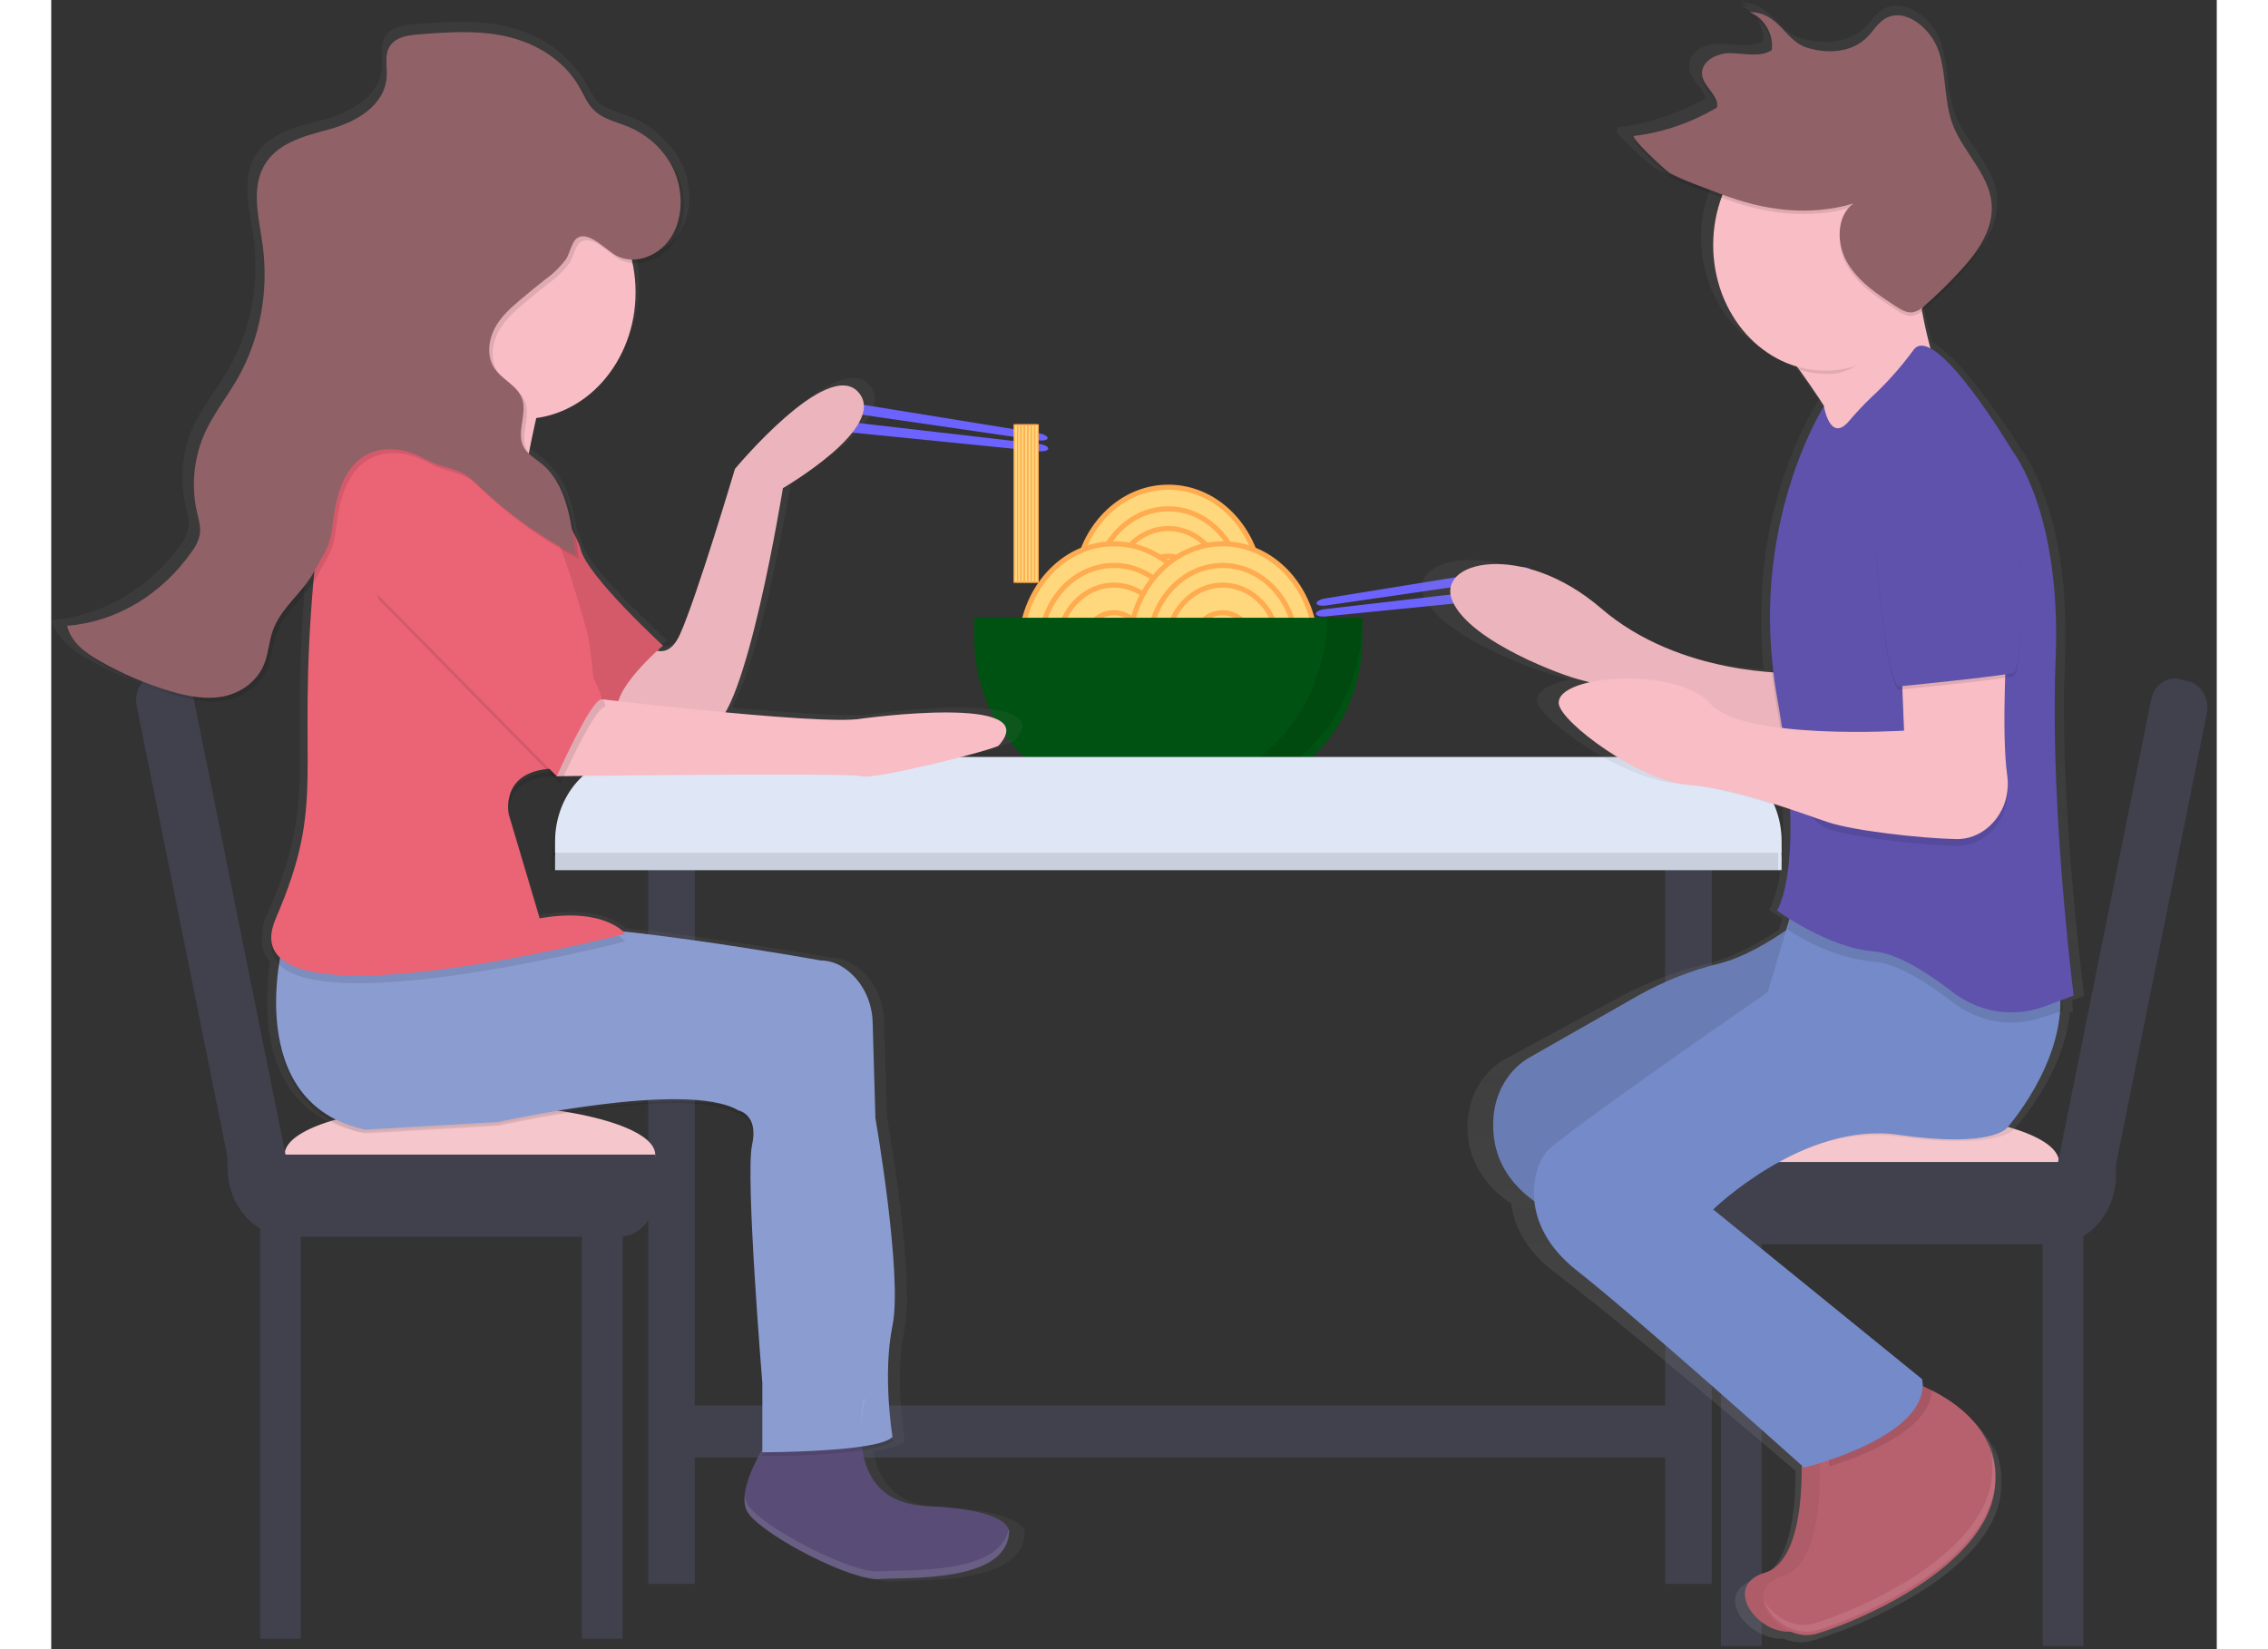 <svg width="550" height="400" viewBox="0 0 428 326" fill="none" xmlns="http://www.w3.org/2000/svg">
<rect x="0" y="0" width="428" height="326" fill="#333333" stroke="none"/>
<path d="M194.989 87.032L157.251 81.55C155.721 81.329 154.542 80.676 154.583 80.107C154.651 79.537 155.937 79.272 157.501 79.522L195.158 85.635C196.195 85.802 196.98 86.242 196.933 86.629C196.885 86.994 196.018 87.184 194.989 87.032Z" fill="#6C63FF"/>
<path d="M195.226 87.753L157.373 83.365C155.836 83.19 154.529 83.509 154.481 84.078C154.434 84.648 155.66 85.248 157.19 85.4L195.111 89.196C196.154 89.302 197.007 89.075 197.041 88.687C197.068 88.277 196.262 87.875 195.226 87.753Z" fill="#6C63FF"/>
<path d="M252.013 119.682L289.745 114.2C291.275 113.98 292.453 113.327 292.413 112.757C292.345 112.188 291.058 111.922 289.494 112.173L251.837 118.285C250.801 118.452 250.016 118.893 250.063 119.28C250.11 119.644 250.977 119.834 252.013 119.682Z" fill="#6C63FF"/>
<path d="M251.769 120.404L289.623 116.015C291.16 115.84 292.467 116.159 292.514 116.729C292.562 117.298 291.336 117.898 289.806 118.05L251.884 121.847C250.842 121.953 249.988 121.725 249.955 121.338C249.927 120.928 250.733 120.525 251.769 120.404Z" fill="#6C63FF"/>
<path d="M220.789 137.595C230.958 137.595 239.201 128.352 239.201 116.949C239.201 105.547 230.958 96.304 220.789 96.304C210.62 96.304 202.377 105.547 202.377 116.949C202.377 128.352 210.62 137.595 220.789 137.595Z" fill="#FFD77C" stroke="#FFAB50" stroke-miterlimit="10"/>
<path d="M220.789 133.312C228.849 133.312 235.382 125.986 235.382 116.949C235.382 107.912 228.849 100.586 220.789 100.586C212.73 100.586 206.196 107.912 206.196 116.949C206.196 125.986 212.73 133.312 220.789 133.312Z" fill="#FFD77C" stroke="#FFAB50" stroke-miterlimit="10"/>
<path d="M220.789 129.417C226.93 129.417 231.908 123.835 231.908 116.949C231.908 110.064 226.93 104.481 220.789 104.481C214.648 104.481 209.67 110.064 209.67 116.949C209.67 123.835 214.648 129.417 220.789 129.417Z" fill="#FFD77C" stroke="#FFAB50" stroke-miterlimit="10"/>
<path d="M220.789 123.957C224.241 123.957 227.039 120.82 227.039 116.949C227.039 113.078 224.241 109.94 220.789 109.94C217.337 109.94 214.539 113.078 214.539 116.949C214.539 120.82 217.337 123.957 220.789 123.957Z" fill="#FFD77C" stroke="#FFAB50" stroke-miterlimit="10"/>
<path d="M210.049 148.78C220.218 148.78 228.461 139.536 228.461 128.134C228.461 116.732 220.218 107.488 210.049 107.488C199.881 107.488 191.637 116.732 191.637 128.134C191.637 139.536 199.881 148.78 210.049 148.78Z" fill="#FFD77C" stroke="#FFAB50" stroke-miterlimit="10"/>
<path d="M210.049 144.497C218.109 144.497 224.642 137.171 224.642 128.134C224.642 119.097 218.109 111.771 210.049 111.771C201.99 111.771 195.456 119.097 195.456 128.134C195.456 137.171 201.99 144.497 210.049 144.497Z" fill="#FFD77C" stroke="#FFAB50" stroke-miterlimit="10"/>
<path d="M210.049 140.602C216.19 140.602 221.168 135.02 221.168 128.134C221.168 121.248 216.19 115.666 210.049 115.666C203.908 115.666 198.93 121.248 198.93 128.134C198.93 135.02 203.908 140.602 210.049 140.602Z" fill="#FFD77C" stroke="#FFAB50" stroke-miterlimit="10"/>
<path d="M210.049 135.142C213.501 135.142 216.3 132.005 216.3 128.134C216.3 124.263 213.501 121.125 210.049 121.125C206.597 121.125 203.799 124.263 203.799 128.134C203.799 132.005 206.597 135.142 210.049 135.142Z" fill="#FFD77C" stroke="#FFAB50" stroke-miterlimit="10"/>
<path d="M231.529 148.78C241.698 148.78 249.941 139.536 249.941 128.134C249.941 116.732 241.698 107.488 231.529 107.488C221.36 107.488 213.117 116.732 213.117 128.134C213.117 139.536 221.36 148.78 231.529 148.78Z" fill="#FFD77C" stroke="#FFAB50" stroke-miterlimit="10"/>
<path d="M231.529 144.497C239.588 144.497 246.122 137.171 246.122 128.134C246.122 119.097 239.588 111.771 231.529 111.771C223.469 111.771 216.936 119.097 216.936 128.134C216.936 137.171 223.469 144.497 231.529 144.497Z" fill="#FFD77C" stroke="#FFAB50" stroke-miterlimit="10"/>
<path d="M231.529 140.602C237.67 140.602 242.648 135.02 242.648 128.134C242.648 121.248 237.67 115.666 231.529 115.666C225.388 115.666 220.41 121.248 220.41 128.134C220.41 135.02 225.388 140.602 231.529 140.602Z" fill="#FFD77C" stroke="#FFAB50" stroke-miterlimit="10"/>
<path d="M231.529 135.142C234.981 135.142 237.779 132.005 237.779 128.134C237.779 124.263 234.981 121.125 231.529 121.125C228.077 121.125 225.279 124.263 225.279 128.134C225.279 132.005 228.077 135.142 231.529 135.142Z" fill="#FFD77C" stroke="#FFAB50" stroke-miterlimit="10"/>
<path d="M182.428 122.12H259.144V126.16C259.144 130.148 258.443 134.098 257.082 137.783C255.721 141.468 253.725 144.816 251.21 147.636C248.695 150.457 245.709 152.694 242.423 154.22C239.136 155.747 235.614 156.532 232.057 156.532H209.514C205.957 156.532 202.435 155.747 199.149 154.22C195.863 152.694 192.877 150.457 190.361 147.636C187.846 144.816 185.851 141.468 184.49 137.783C183.128 134.098 182.428 130.148 182.428 126.16V122.12Z" fill="#005212"/>
<path opacity="0.1" d="M252.223 122.113C252.023 131.085 248.705 139.615 242.975 145.882C237.246 152.15 229.559 155.658 221.554 155.659H206.325C208.547 156.228 210.818 156.518 213.097 156.525H228.441C232.472 156.527 236.465 155.638 240.189 153.91C243.914 152.181 247.299 149.647 250.15 146.451C253.001 143.255 255.263 139.461 256.806 135.285C258.349 131.109 259.144 126.633 259.144 122.113H252.223Z" fill="black"/>
<path d="M190.994 83.965H190.317V115.097H190.994V83.965Z" fill="#FFD77C" stroke="#FFAB50" stroke-width="0.25" stroke-miterlimit="10"/>
<path d="M191.671 83.965H190.994V115.097H191.671V83.965Z" fill="#FFD77C" stroke="#FFAB50" stroke-width="0.25" stroke-miterlimit="10"/>
<path d="M192.348 83.965H191.671V115.097H192.348V83.965Z" fill="#FFD77C" stroke="#FFAB50" stroke-width="0.25" stroke-miterlimit="10"/>
<path d="M193.025 83.965H192.348V115.097H193.025V83.965Z" fill="#FFD77C" stroke="#FFAB50" stroke-width="0.25" stroke-miterlimit="10"/>
<path d="M193.703 83.965H193.025V115.097H193.703V83.965Z" fill="#FFD77C" stroke="#FFAB50" stroke-width="0.25" stroke-miterlimit="10"/>
<path d="M194.38 83.965H193.703V115.097H194.38V83.965Z" fill="#FFD77C" stroke="#FFAB50" stroke-width="0.25" stroke-miterlimit="10"/>
<path d="M195.057 83.965H194.38V115.097H195.057V83.965Z" fill="#FFD77C" stroke="#FFAB50" stroke-width="0.25" stroke-miterlimit="10"/>
<path d="M127.192 165.128H117.989V313.087H127.192V165.128Z" fill="#40414D"/>
<path d="M328.187 165.128H318.985V313.087H328.187V165.128Z" fill="#40414D"/>
<path d="M114.474 153.084H327.104C331.055 153.084 334.844 154.844 337.638 157.977C340.432 161.11 342.001 165.359 342.001 169.789V172.007H99.577V169.789C99.577 165.359 101.146 161.11 103.94 157.977C106.734 154.844 110.523 153.084 114.474 153.084Z" fill="#DFE6F5"/>
<path opacity="0.1" d="M113.797 153.084H326.427C330.378 153.084 334.167 154.844 336.961 157.977C339.755 161.11 341.324 165.359 341.324 169.789V172.007H98.9V169.789C98.9 165.359 100.469 161.11 103.263 157.977C106.057 154.844 109.846 153.084 113.797 153.084Z" fill="black"/>
<path d="M114.474 149.638H327.104C331.055 149.638 334.844 151.398 337.638 154.53C340.432 157.663 342.001 161.912 342.001 166.343V168.56H99.577V166.343C99.577 161.912 101.146 157.663 103.94 154.53C106.734 151.398 110.523 149.638 114.474 149.638Z" fill="#DFE6F5"/>
<path d="M323.589 288.136V277.817H124.124V288.136H323.589Z" fill="#40414D"/>
<path d="M49.338 241.78H41.287V323.922H49.338V241.78Z" fill="#40414D"/>
<path d="M112.931 241.78H104.879V323.922H112.931V241.78Z" fill="#40414D"/>
<path d="M119.377 228.241C119.377 233.723 102.8 238.173 82.35 238.173C61.9 238.173 46.128 233.731 46.128 228.241C46.128 222.751 61.9 218.309 82.35 218.309C102.8 218.309 119.377 222.781 119.377 228.241Z" fill="#F6C6CD"/>
<path d="M34.847 228.234H119.37V236.51C119.37 238.625 118.621 240.653 117.288 242.148C115.954 243.643 114.146 244.483 112.26 244.483H47.036C43.803 244.483 40.703 243.043 38.417 240.48C36.131 237.917 34.847 234.44 34.847 230.816V228.234Z" fill="#40414D"/>
<path d="M20.493 133.259L22.237 132.818C23.463 132.507 24.749 132.756 25.812 133.509C26.875 134.261 27.628 135.457 27.904 136.832L49.014 241.697L46.372 242.366C44.154 242.927 41.828 242.478 39.906 241.116C37.984 239.754 36.623 237.592 36.122 235.105L16.9 139.617C16.762 138.935 16.747 138.229 16.853 137.54C16.959 136.851 17.186 136.193 17.52 135.602C17.854 135.011 18.288 134.5 18.798 134.098C19.308 133.696 19.884 133.411 20.493 133.259Z" fill="#40414D"/>
<path d="M393.588 325.38H401.639V243.238H393.588V325.38Z" fill="#40414D"/>
<path d="M329.995 325.38H338.047V243.238H329.995V325.38Z" fill="#40414D"/>
<path d="M323.562 229.699C323.562 235.181 340.139 239.631 360.589 239.631C381.04 239.631 396.811 235.189 396.811 229.699C396.811 224.209 381.033 219.744 360.589 219.744C340.146 219.744 323.562 224.216 323.562 229.699Z" fill="#F6C6CD"/>
<path d="M395.89 245.949H330.666C328.78 245.949 326.971 245.109 325.638 243.614C324.305 242.118 323.555 240.09 323.555 237.976V229.699H408.079V232.281C408.079 235.906 406.795 239.382 404.509 241.946C402.223 244.509 399.123 245.949 395.89 245.949Z" fill="#40414D"/>
<path d="M396.565 243.823L393.923 243.154L415.036 138.275C415.313 136.9 416.066 135.704 417.129 134.951C418.191 134.198 419.477 133.95 420.704 134.26L422.448 134.702C423.674 135.012 424.74 135.856 425.411 137.048C426.083 138.239 426.304 139.682 426.028 141.057L406.802 236.56C406.302 239.044 404.943 241.204 403.024 242.566C401.105 243.928 398.782 244.38 396.565 243.823Z" fill="#40414D"/>
<path d="M399.432 197.724L401.808 196.882C401.808 196.882 397.745 166.448 397.786 139.174C397.786 138.415 397.786 137.602 397.786 136.82C397.834 135.119 397.888 133.433 397.962 131.786C398.057 129.675 398.077 127.663 398.064 125.711C398.287 99.447 389.057 88.353 389.057 88.353C389.057 88.353 378.223 71.026 371.729 67.654C371.167 65.68 370.524 63.144 369.955 60.198C370.165 60.038 370.368 59.879 370.564 59.712C373.246 57.481 375.812 55.08 378.25 52.521C381.582 49.021 384.778 44.753 384.602 39.939C384.62 39.471 384.606 39.001 384.561 38.535C383.945 32.726 378.561 28.352 376.388 22.847C374.559 18.223 375.108 13.075 373.51 8.382C371.912 3.69 366.332 -0.676 362.12 1.792C360.569 2.703 359.635 4.312 358.341 5.535C355.132 8.572 349.958 8.853 345.57 7.471C341.182 6.089 339.882 0.455 333.747 0.44C334.292 0.645 334.812 0.923 335.297 1.268C334.785 1.171 334.266 1.12 333.747 1.116C334.995 1.558 336.101 2.397 336.933 3.531C337.765 4.664 338.286 6.043 338.433 7.502C338.423 7.685 338.405 7.867 338.379 8.048C335.927 9.529 332.704 8.686 329.765 8.633C326.826 8.58 323.481 10.243 323.772 12.938C323.723 13.245 323.723 13.558 323.772 13.865C324.158 15.907 326.596 17.448 326.894 19.339C326.894 19.392 326.894 19.438 326.894 19.491C321.455 22.538 315.572 24.462 309.525 25.171C309.328 25.171 309.416 25.436 309.701 25.824H309.525C308.421 25.953 316.14 32.794 317.021 33.242C320.244 34.882 324.097 36.09 327.51 37.35L327.808 37.456C326.658 40.452 326.066 43.679 326.068 46.94C326.068 58.634 333.564 68.459 343.715 71.238C345.611 73.721 347.602 76.447 349.416 79.158H349.288C349.288 79.158 337.62 96.561 337.993 122.553C337.959 125.81 338.113 129.067 338.453 132.302C330.95 131.824 314.827 129.607 302.563 119.538C286.02 105.969 267.568 110.039 271.414 118.179C275.26 126.319 294.959 133.099 298.135 133.783C298.433 133.844 299.123 134.026 300.112 134.299C296.198 135.127 293.516 136.577 293.679 138.528C293.997 142.257 310.859 154.132 321.036 154.808C327.761 155.256 335.853 157.58 342.238 159.622C342.855 175.226 339.489 179.903 339.489 179.903C339.489 179.903 340.491 180.594 342.15 181.574L341.439 183.852C337.309 186.525 332.216 189.311 327.585 190.435C321.682 191.795 315.945 193.936 310.493 196.813L287.585 209.228C285.539 210.292 283.769 211.924 282.442 213.969C281.115 216.013 280.274 218.404 280 220.914C279.499 226.176 280.914 232.752 288.58 237.968C289.054 242.243 291.383 247.232 297.498 251.803C309.349 260.641 340.491 287.118 344.73 290.733C344.812 297.194 344.053 310.156 336.943 312.176C328.032 314.712 335.203 324.325 342.408 323.945C344.117 324.67 345.978 324.823 347.764 324.385C355.402 322.35 383.396 311.477 385.306 295.213C385.385 294.507 385.421 293.797 385.414 293.087C385.525 290.314 384.909 287.565 383.64 285.182C383.939 285.917 384.181 286.679 384.365 287.46C382.049 281.537 376.408 277.817 372.02 275.721C372.02 275.668 372.02 275.607 372.02 275.554C371.343 275.258 370.666 275.015 370.11 274.795C370.122 274.355 370.092 273.914 370.022 273.481L326.122 239.563C326.122 239.563 345.211 221.924 364.937 224.642C384.663 227.36 387.805 223.344 387.805 223.344C387.805 223.344 397.922 212.554 398.937 200.131L399.574 199.942C399.574 199.942 399.526 199.16 399.432 197.724Z" fill="url(#paint0_linear)"/>
<path d="M345.821 286.071C345.821 286.071 347.615 308.22 338.636 310.908C329.657 313.596 338.04 324.333 345.218 322.298C352.396 320.263 378.744 309.541 380.539 293.444C382.333 277.346 362.58 271.963 362.58 271.963L345.821 286.071Z" fill="#B8616E"/>
<path opacity="0.05" d="M345.821 286.071C345.821 286.071 347.615 308.22 338.636 310.908C329.657 313.596 338.04 324.333 345.218 322.298C352.396 320.263 378.744 309.541 380.539 293.444C382.333 277.346 362.58 271.963 362.58 271.963L345.821 286.071Z" fill="black"/>
<path d="M349.43 286.739C349.43 286.739 351.224 308.888 342.245 311.576C333.266 314.264 341.649 325.001 348.827 322.966C356.005 320.931 382.354 310.209 384.148 294.112C385.943 278.014 366.19 272.631 366.19 272.631L349.43 286.739Z" fill="#B8616E"/>
<path opacity="0.1" d="M367.984 273.314L351.238 287.415C351.238 287.415 351.312 288.372 351.36 289.898C357.684 287.954 371.465 282.791 371.675 274.712C370.471 274.163 369.238 273.697 367.984 273.314Z" fill="black"/>
<path d="M357.508 80.32H350.324V86.364H357.508V80.32Z" fill="#F8BDC5"/>
<path d="M350.628 177.982C350.628 177.982 339.218 188.036 329.846 190.42C324.274 191.772 318.872 193.891 313.764 196.73L292.21 209.016C290.252 210.12 288.573 211.757 287.326 213.777C286.079 215.798 285.304 218.137 285.072 220.58C284.456 227.414 286.907 236.404 301.534 241.749L347.629 284.711L361.998 271.287L312.91 229.008L350.628 202.827V177.982Z" fill="#758AC8"/>
<path opacity="0.1" d="M350.628 177.982C350.628 177.982 339.218 188.036 329.846 190.42C324.274 191.772 318.872 193.891 313.764 196.73L292.21 209.016C290.252 210.12 288.573 211.757 287.326 213.777C286.079 215.798 285.304 218.137 285.072 220.58C284.456 227.414 286.907 236.404 301.534 241.749L347.629 284.711L361.998 271.287L312.91 229.008L350.628 202.827V177.982Z" fill="black"/>
<path d="M344.04 133.016C344.04 133.016 321.89 133.684 306.322 120.26C290.754 106.835 273.398 110.859 276.987 118.916C280.576 126.972 299.137 133.684 302.13 134.353C305.123 135.021 348.225 148.453 348.225 148.453L344.04 133.016Z" fill="#F8BDC5"/>
<path opacity="0.05" d="M344.04 133.016C344.04 133.016 321.89 133.684 306.322 120.26C290.754 106.835 273.398 110.859 276.987 118.916C280.576 126.972 299.137 133.684 302.13 134.353C305.123 135.021 348.225 148.453 348.225 148.453L344.04 133.016Z" fill="black"/>
<path d="M346.437 171.954L339.252 196.123C339.252 196.123 298.846 223.982 295.548 227.672C292.988 230.542 289.562 241.772 301.534 251.165C313.506 260.558 346.43 290.103 346.43 290.103C346.43 290.103 371.573 284.028 369.779 272.638L328.472 239.077C328.472 239.077 346.43 221.613 364.991 224.308C383.552 227.004 386.545 222.964 386.545 222.964C386.545 222.964 400.915 206.836 396.12 191.422C391.326 176.008 346.437 171.954 346.437 171.954Z" fill="#758AC8"/>
<path d="M337.458 62.567C337.458 62.567 357.813 87.404 356.615 94.785C355.416 102.165 372.778 73.304 372.778 73.304C372.778 73.304 367.361 58.535 368.587 42.423L337.458 62.567Z" fill="#F8BDC5"/>
<path opacity="0.1" d="M355.22 85.347C356.608 83.703 358.07 82.139 359.601 80.662C362.664 77.845 365.474 74.699 367.991 71.269C372.182 65.194 387.744 91.406 387.744 91.406C387.744 91.406 397.319 103.487 396.127 132.356C394.935 161.225 397.624 199.821 397.624 199.821L394.001 200.952C390.949 202.094 387.703 202.424 384.518 201.917C381.333 201.409 378.297 200.078 375.65 198.029C370.869 194.323 364.815 190.435 360.21 190.086C351.231 189.418 343.146 183.708 343.146 183.708C343.146 183.708 347.039 173.305 341.053 139.736C335.067 106.167 350.324 82.309 350.324 82.309C350.324 82.309 351.529 89.614 355.22 85.347Z" fill="black"/>
<path d="M399.716 196.79L396.127 198.134L393.994 198.932C390.943 200.074 387.696 200.405 384.511 199.897C381.326 199.39 378.29 198.058 375.643 196.008C370.869 192.31 364.808 188.415 360.204 188.066C351.238 187.39 341.08 180.009 341.08 180.009C341.08 180.009 347.067 171.285 341.08 137.716C335.094 104.147 350.358 80.319 350.358 80.319C350.358 80.319 351.563 87.586 355.253 83.311C356.639 81.669 358.099 80.108 359.628 78.634C362.691 75.817 365.501 72.671 368.018 69.241C372.21 63.167 387.771 89.378 387.771 89.378C387.771 89.378 397.346 101.459 396.154 130.328C396.025 133.365 395.971 136.493 395.964 139.66C395.876 166.676 399.716 196.79 399.716 196.79Z" fill="#5E52AD"/>
<path opacity="0.1" d="M365.594 131.004L366.19 145.773C366.19 145.773 334.458 147.785 327.876 140.404C321.294 133.024 345.821 162.113 351.238 163.898C356.323 165.576 369.454 167.056 376.34 167.208C378.308 167.279 380.251 166.708 381.934 165.563C383.617 164.419 384.967 162.751 385.821 160.762C386.623 158.804 386.883 156.622 386.565 154.497C385.367 145.773 386.565 126.972 386.565 126.972L365.594 131.004Z" fill="black"/>
<path d="M365.594 129.66L366.19 144.429C366.19 144.429 334.458 146.441 327.876 139.06C321.294 131.68 297.478 133.312 297.945 139.06C298.243 142.75 314.109 154.497 323.677 155.173C333.246 155.849 345.821 160.769 351.238 162.553C356.323 164.231 369.454 165.712 376.34 165.864C378.308 165.935 380.251 165.364 381.934 164.219C383.617 163.075 384.967 161.406 385.821 159.417C386.623 157.46 386.883 155.278 386.565 153.153C385.367 144.429 386.565 125.628 386.565 125.628L365.594 129.66Z" fill="#F8BDC5"/>
<path opacity="0.1" d="M372.778 86.698C372.778 86.698 359.012 88.711 360.806 111.536C362.601 134.36 364.998 136.373 364.998 136.373C364.998 136.373 385.353 134.36 387.744 133.685C390.134 133.009 388.942 108.179 388.942 108.179C388.942 108.179 388.34 86.03 372.778 86.698Z" fill="black"/>
<path d="M372.778 86.03C372.778 86.03 359.012 88.042 360.806 110.867C362.601 133.692 364.998 135.704 364.998 135.704C364.998 135.704 385.353 133.692 387.744 133.016C390.134 132.34 388.942 107.511 388.942 107.511C388.942 107.511 388.34 85.346 372.778 86.03Z" fill="#5E52AD"/>
<path opacity="0.1" d="M367.686 56.827C366.745 51.511 368.675 49.871 369.183 43.068L338.033 63.205C338.033 63.205 341.602 67.563 345.658 73.159C347.471 73.674 349.334 73.929 351.204 73.919C359.364 73.957 363.826 64.131 367.686 56.827Z" fill="black"/>
<path d="M350.622 73.273C362.855 73.273 372.772 62.153 372.772 48.436C372.772 34.719 362.855 23.599 350.622 23.599C338.389 23.599 328.472 34.719 328.472 48.436C328.472 62.153 338.389 73.273 350.622 73.273Z" fill="#F8BDC5"/>
<path opacity="0.1" d="M356.208 40.896C352.822 43.311 352.775 48.77 354.956 52.552C357.136 56.333 360.894 58.831 364.51 61.185C365.56 61.868 366.718 62.575 367.896 62.423C368.802 62.225 369.641 61.749 370.32 61.048C372.851 58.834 375.266 56.459 377.552 53.934C380.843 50.304 384.006 45.832 383.491 40.767C382.909 35.019 377.844 30.691 375.799 25.247C374.079 20.691 374.593 15.581 373.09 10.926C371.587 6.272 366.318 1.966 362.377 4.404C360.921 5.3 360.041 6.902 358.822 8.109C355.802 11.101 350.933 11.397 346.803 10.03C342.672 8.664 341.446 3.083 335.683 3.067C338.548 4.199 340.485 7.547 340.044 10.6C337.735 12.065 334.702 11.23 331.918 11.177C329.135 11.124 325.824 12.87 326.305 15.68C326.725 17.957 329.657 19.651 329.223 21.929C324.137 24.933 318.591 26.84 312.877 27.548C311.841 27.677 319.1 34.442 319.926 34.89C322.953 36.515 326.589 37.707 329.792 38.953C338.494 42.316 347.405 43.516 356.208 40.896Z" fill="black"/>
<path d="M356.208 40.221C352.822 42.635 352.775 48.095 354.956 51.876C357.136 55.657 360.894 58.156 364.51 60.509C365.56 61.193 366.718 61.899 367.896 61.747C368.802 61.549 369.641 61.073 370.32 60.373C372.851 58.159 375.266 55.783 377.552 53.258C380.843 49.629 384.006 45.156 383.491 40.092C382.909 34.343 377.844 30.015 375.799 24.571C374.079 20.015 374.593 14.905 373.09 10.251C371.587 5.596 366.318 1.291 362.377 3.728C360.921 4.624 360.041 6.226 358.822 7.433C355.802 10.425 350.933 10.721 346.803 9.355C342.672 7.988 341.446 2.407 335.683 2.392C338.548 3.523 340.485 6.872 340.044 9.924C337.735 11.389 334.702 10.554 331.918 10.501C329.135 10.448 325.824 12.194 326.305 15.004C326.725 17.282 329.657 18.975 329.223 21.253C324.137 24.258 318.591 26.164 312.877 26.872C311.841 27.001 319.1 33.766 319.926 34.214C322.953 35.839 326.589 37.032 329.792 38.277C338.494 41.648 347.405 42.825 356.208 40.221Z" fill="#916168"/>
<path opacity="0.1" d="M382.584 284.203C383.545 286.689 383.88 289.423 383.552 292.108C381.758 308.22 355.416 318.957 348.231 320.961C344.446 322.024 340.322 319.541 338.595 316.557C339.706 320.065 344.487 323.52 348.834 322.305C356.019 320.293 382.36 309.549 384.155 293.452C384.547 290.259 383.995 287.01 382.584 284.203Z" fill="white"/>
<path d="M192.335 302.509C191.8 301.158 189.023 298.523 175.636 297.954C166.467 297.566 163.345 292.137 162.499 286.837C165.512 286.397 167.869 285.789 168.641 284.947C168.641 284.947 168.6 284.704 168.533 284.271L168.641 284.18C168.055 280.357 167.75 276.487 167.727 272.608C167.709 269.289 168.023 265.978 168.661 262.737C169.034 260.594 169.191 258.411 169.128 256.229C169.203 243.321 165.16 220.633 165.16 220.633L164.605 201.779C164.549 199.427 163.929 197.135 162.81 195.144C161.691 193.153 160.115 191.537 158.246 190.465C156.917 189.694 155.444 189.283 153.946 189.266C153.946 189.266 132.724 185.515 113.621 183.472C112.267 182.25 107.493 178.954 96.55 180.845L90.252 160.176C90.201 159.926 90.165 159.672 90.144 159.417C90.368 156.79 91.932 152.834 99.225 152.583L100.748 154.102C100.748 154.102 101.019 153.502 101.473 152.583C110.52 152.469 159.804 151.907 162.343 152.583C165.14 153.342 189.64 147.222 190.344 146.463C199.865 136.053 162.343 141.102 162.343 141.102C158.653 141.778 146.728 140.973 134.512 139.857C140.559 129.69 146.247 95.179 146.247 95.179C146.247 95.179 167.916 82.931 161.646 76.044C155.375 69.158 136.448 91.352 136.448 91.352C136.448 91.352 128.749 116.615 125.248 124.268C123.894 127.306 122.14 127.928 120.576 127.579C121.287 126.941 121.747 126.562 121.747 126.562C121.747 126.562 106.349 112.78 104.947 107.427C104.686 106.55 104.341 105.707 103.918 104.914C103.179 100.062 101.886 95.285 98.731 92.104C98.201 91.466 97.615 90.889 96.983 90.38C96.13 89.697 95.162 89.105 94.356 88.361C94.81 86.022 95.338 83.592 95.886 81.238C107.317 79.72 116.201 69.089 116.201 56.181C116.2 54.234 115.993 52.295 115.585 50.403C117.293 50.529 119.002 50.157 120.544 49.324C122.087 48.492 123.411 47.225 124.388 45.649C126.697 41.792 126.623 36.538 124.686 32.468C123.886 30.815 122.836 29.33 121.585 28.079C119.589 25.825 117.156 24.12 114.475 23.098C112.152 22.194 109.585 21.655 107.744 19.886C106.92 18.679 106.172 17.41 105.502 16.089C104.729 14.792 103.82 13.604 102.793 12.551C99.408 8.64 94.627 6.233 89.758 5.17C83.826 3.872 77.698 4.335 71.664 4.798C69.409 4.973 66.762 5.421 65.746 7.623C64.981 9.278 65.482 11.26 65.38 13.105C65.062 18.975 59.076 22.217 53.868 23.637C48.661 25.057 42.451 26.287 39.939 31.435C37.657 36.082 39.262 41.716 39.993 46.932C41.211 56.092 39.398 65.434 34.894 73.197C32.605 77.123 29.653 80.616 27.845 84.83C25.842 89.528 25.377 94.866 26.531 99.91C26.87 101.383 27.357 102.886 27.114 104.39C26.837 105.629 26.292 106.774 25.529 107.723C22.415 112.035 18.54 115.578 14.147 118.13C9.753 120.681 4.937 122.187 0 122.552C0.415 124.094 1.225 125.465 2.329 126.493C3.733 128.049 5.369 129.316 7.164 130.237C11.893 132.896 16.866 134.971 21.994 136.425C25.448 137.405 29.057 138.103 32.572 137.435C36.086 136.767 39.513 134.512 40.955 130.943C41.794 128.877 41.916 126.539 42.661 124.436C44.144 120.229 47.821 117.503 50.306 113.896C49.47 123.19 49.074 132.528 49.121 141.869C49.121 144.793 49.121 147.427 49.121 149.872C49.121 160.419 48.444 167.694 42.614 180.868C41.919 182.252 41.614 183.841 41.74 185.423C41.614 186.279 41.687 187.156 41.955 187.969C42.222 188.783 42.673 189.504 43.264 190.063C42.858 192.691 42.66 195.354 42.675 198.02C42.594 207.618 45.485 220.504 60.816 223.769L88.112 222.25C88.112 222.25 126.609 213.829 137.105 219.972C137.972 220.179 138.749 220.712 139.307 221.483C139.865 222.254 140.171 223.216 140.173 224.209C140.14 224.848 140.052 225.481 139.909 226.1C139.616 228.089 139.505 230.107 139.577 232.121C139.53 245.029 142.008 274.324 142.008 274.324V286.746C140.261 289.692 138.108 294.051 138.385 297.263C138.385 297.331 138.385 297.407 138.385 297.475C138.385 297.544 138.385 297.665 138.426 297.756C138.466 297.847 138.426 297.923 138.473 298.007C138.521 298.09 138.514 298.166 138.534 298.25C138.554 298.333 138.588 298.432 138.622 298.515C138.656 298.599 138.67 298.652 138.697 298.72C138.724 298.789 138.785 298.918 138.832 299.009L138.913 299.168C138.995 299.315 139.085 299.454 139.184 299.586C142.685 304.142 160.176 312.958 165.783 312.601C171.735 312.221 191.678 313.36 192.382 303.413C192.471 303.116 192.455 302.792 192.335 302.509Z" fill="url(#paint1_linear)"/>
<path d="M142.577 283.284C142.577 283.284 134.451 294.674 137.837 299.23C141.222 303.785 158.152 312.495 163.569 312.138C169.325 311.758 188.624 312.897 189.301 303.026C189.301 303.026 190.655 298.47 173.049 297.711C155.443 296.952 160.86 276.45 160.86 276.45L142.577 283.284Z" fill="#594C76"/>
<path opacity="0.1" d="M45.742 187.61C45.742 187.61 37.616 218.742 61.994 224.057L88.404 222.539C88.404 222.539 125.648 214.186 135.805 220.261C135.805 220.261 139.868 221.02 138.514 227.094C137.159 233.169 140.545 274.172 140.545 274.172V287.839C140.545 287.839 163.569 287.839 166.277 284.802C166.277 284.802 164.246 272.653 166.277 262.782C168.309 252.911 162.892 221.779 162.892 221.779L162.357 203.039C162.317 200.724 161.728 198.462 160.649 196.487C159.571 194.512 158.043 192.894 156.222 191.802C154.94 191.04 153.514 190.634 152.064 190.617C152.064 190.617 106.017 182.265 89.765 183.783C73.513 185.302 45.742 187.61 45.742 187.61Z" fill="black"/>
<path d="M45.742 186.851C45.742 186.851 37.616 217.983 61.994 223.298L88.404 221.78C88.404 221.78 125.648 213.427 135.805 219.502C135.805 219.502 139.868 220.261 138.514 226.336C137.159 232.41 140.545 273.413 140.545 273.413V287.081C140.545 287.081 163.569 287.081 166.277 284.043C166.277 284.043 164.246 271.894 166.277 262.023C168.309 252.152 162.892 221.02 162.892 221.02L162.357 202.281C162.317 199.965 161.728 197.703 160.649 195.728C159.571 193.753 158.043 192.136 156.222 191.043C154.94 190.281 153.514 189.875 152.064 189.858C152.064 189.858 106.017 181.506 89.765 183.024C73.513 184.543 45.742 186.851 45.742 186.851Z" fill="#8B9CD1"/>
<path d="M115.49 125.347C115.49 125.347 120.908 132.94 124.293 125.347C127.679 117.754 135.128 92.696 135.128 92.696C135.128 92.696 153.411 70.676 159.506 77.51C165.6 84.344 144.608 96.493 144.608 96.493C144.608 96.493 137.159 142.811 130.388 143.57C123.616 144.329 113.459 143.57 113.459 143.57L110.073 135.218L115.49 125.347Z" fill="#F8BDC5"/>
<path opacity="0.05" d="M115.49 125.347C115.49 125.347 120.908 132.94 124.293 125.347C127.679 117.754 135.128 92.696 135.128 92.696C135.128 92.696 153.411 70.676 159.506 77.51C165.6 84.344 144.608 96.493 144.608 96.493C144.608 96.493 137.159 142.811 130.388 143.57C123.616 144.329 113.459 143.57 113.459 143.57L110.073 135.218L115.49 125.347Z" fill="black"/>
<path d="M91.112 87.381C91.112 87.381 103.301 103.327 104.656 108.642C106.01 113.957 120.908 127.625 120.908 127.625C120.908 127.625 110.073 136.737 112.104 141.292C114.136 145.848 97.884 126.106 97.884 126.106L78.923 94.975L91.112 87.381Z" fill="#EB6475"/>
<path opacity="0.1" d="M91.112 87.381C91.112 87.381 103.301 103.327 104.656 108.642C106.01 113.957 120.908 127.625 120.908 127.625C120.908 127.625 110.073 136.737 112.104 141.292C114.136 145.848 97.884 126.106 97.884 126.106L78.923 94.975L91.112 87.381Z" fill="black"/>
<path d="M99.238 69.157C99.238 69.157 93.144 91.177 93.144 99.53C93.144 107.882 67.412 97.252 68.089 92.696C68.766 88.14 82.986 71.435 83.663 64.602C84.341 57.768 99.238 69.157 99.238 69.157Z" fill="#F8BDC5"/>
<path opacity="0.1" d="M78.923 84.344C78.923 84.344 55.223 77.51 51.837 116.235C48.451 154.96 54.545 159.516 44.388 183.055C34.231 206.593 113.459 186.092 113.459 186.092C113.459 186.092 109.396 180.777 96.53 183.055L90.435 162.553C90.435 162.553 88.404 153.441 99.915 153.441C111.427 153.441 106.01 126.865 106.01 126.865C106.01 126.865 99.915 104.086 96.53 101.808C93.144 99.53 87.049 85.863 78.923 84.344Z" fill="black"/>
<path d="M78.923 82.825C78.923 82.825 55.223 75.991 51.837 114.716C48.451 153.441 54.545 157.997 44.388 181.536C34.231 205.074 113.459 184.573 113.459 184.573C113.459 184.573 109.396 179.258 96.53 181.536L90.435 161.034C90.435 161.034 88.404 151.922 99.915 151.922C111.427 151.922 106.01 125.346 106.01 125.346C106.01 125.346 99.915 102.567 96.53 100.289C93.144 98.011 87.049 84.344 78.923 82.825Z" fill="#EB6475"/>
<path d="M102.624 137.496C102.624 137.496 152.057 143.571 160.183 142.052C160.183 142.052 196.479 137.041 187.269 147.367C186.592 148.126 162.892 154.201 160.183 153.442C157.474 152.682 99.915 153.442 99.915 153.442L99.238 145.849L102.624 137.496Z" fill="#F8BDC5"/>
<path opacity="0.1" d="M64.703 118.513L100.593 154.96C100.593 154.96 107.364 139.774 109.396 139.774C111.427 139.774 85.018 94.974 85.018 94.974C85.018 94.974 78.246 85.862 74.183 90.418C70.12 94.974 57.931 91.937 64.703 118.513Z" fill="black"/>
<path d="M64.026 116.994L99.915 153.441C99.915 153.441 106.687 138.255 108.719 138.255C110.75 138.255 84.341 93.456 84.341 93.456C84.341 93.456 77.569 84.344 73.506 88.9C69.443 93.456 57.254 90.418 64.026 116.994Z" fill="#EB6475"/>
<path d="M93.144 82.825C105.485 82.825 115.49 71.607 115.49 57.768C115.49 43.929 105.485 32.71 93.144 32.71C80.802 32.71 70.797 43.929 70.797 57.768C70.797 71.607 80.802 82.825 93.144 82.825Z" fill="#F8BDC5"/>
<path opacity="0.1" d="M112.714 51.474C116.506 53.152 121.151 51.139 123.386 47.32C125.621 43.501 125.553 38.3 123.67 34.245C121.788 30.19 118.307 27.244 114.468 25.71C112.138 24.784 109.545 24.252 107.757 22.339C106.626 21.131 105.956 19.499 105.109 18.026C101.947 12.498 96.306 9.233 90.571 7.95C84.835 6.667 78.903 7.122 73.066 7.578C70.885 7.752 68.326 8.193 67.337 10.38C66.599 12.02 67.08 13.986 66.985 15.816C66.68 21.64 60.891 24.867 55.832 26.264C50.774 27.662 44.91 28.975 42.445 34.108C40.237 38.717 41.815 44.306 42.499 49.484C43.668 58.53 41.92 67.746 37.569 75.475C35.355 79.371 32.504 82.833 30.75 87.017C28.81 91.692 28.36 96.973 29.477 101.975C29.809 103.441 30.276 104.929 30.046 106.417C29.78 107.641 29.255 108.774 28.515 109.72C25.548 113.978 21.816 117.491 17.562 120.031C13.308 122.571 8.626 124.082 3.819 124.466C4.591 127.724 7.401 129.781 10.076 131.3C14.64 133.932 19.451 135.99 24.419 137.435C27.757 138.407 31.251 139.098 34.651 138.438C38.05 137.777 41.361 135.537 42.776 131.999C43.589 129.948 43.711 127.633 44.429 125.537C46.047 120.837 50.361 117.997 52.677 113.676C54.891 109.546 55.751 109.06 56.313 104.291C56.875 99.523 58.114 94.375 61.608 91.573C65.265 88.634 70.412 89.196 74.474 91.451C78.537 93.707 81.05 92.826 84.442 96.136C90.394 101.934 97.055 106.746 104.222 110.427C103.545 103.805 102.455 96.417 97.66 92.476C96.306 91.345 94.593 90.479 93.875 88.748C92.731 85.992 94.688 82.628 93.801 79.75C92.914 76.873 89.541 75.809 88.045 73.198C86.772 70.98 87.117 67.966 88.309 65.688C89.501 63.41 91.383 61.724 93.259 60.13C94.925 58.717 96.613 57.338 98.324 55.992C99.87 54.891 101.258 53.534 102.441 51.967C103.118 50.927 103.565 48.649 104.507 47.912C106.877 46.075 110.52 50.509 112.714 51.474Z" fill="black"/>
<path d="M112.037 50.714C115.829 52.392 120.474 50.38 122.709 46.56C124.943 42.741 124.876 37.54 122.993 33.485C121.111 29.43 117.63 26.484 113.791 24.95C111.461 24.024 108.868 23.492 107.08 21.579C105.949 20.372 105.279 18.739 104.432 17.266C101.27 11.738 95.629 8.473 89.893 7.19C84.158 5.907 78.226 6.362 72.389 6.818C70.208 6.993 67.649 7.433 66.66 9.62C65.922 11.26 66.403 13.227 66.308 15.056C66.003 20.88 60.213 24.108 55.155 25.505C50.097 26.902 44.232 28.215 41.767 33.348C39.56 37.957 41.138 43.546 41.822 48.724C42.991 57.77 41.243 66.987 36.892 74.716C34.678 78.611 31.827 82.073 30.073 86.257C28.133 90.933 27.683 96.213 28.8 101.216C29.132 102.681 29.599 104.169 29.369 105.658C29.103 106.881 28.578 108.014 27.838 108.961C24.87 113.219 21.139 116.731 16.885 119.271C12.631 121.811 7.949 123.322 3.142 123.707C3.914 126.964 6.724 129.022 9.399 130.54C13.963 133.173 18.773 135.23 23.741 136.676C27.08 137.648 30.574 138.339 33.973 137.678C37.373 137.017 40.684 134.777 42.099 131.239C42.912 129.189 43.034 126.873 43.752 124.777C45.37 120.077 49.684 117.237 51.999 112.917C54.214 108.786 55.074 108.3 55.636 103.532C56.198 98.763 57.437 93.615 60.931 90.813C64.588 87.875 69.734 88.436 73.797 90.692C77.86 92.947 80.373 92.066 83.765 95.377C89.717 101.174 96.377 105.986 103.545 109.667C102.868 103.046 101.778 95.658 96.983 91.717C95.629 90.585 93.916 89.72 93.198 87.989C92.054 85.232 94.011 81.868 93.124 78.991C92.236 76.113 88.864 75.05 87.368 72.438C86.095 70.221 86.44 67.206 87.632 64.928C88.823 62.65 90.706 60.965 92.582 59.37C94.248 57.958 95.936 56.578 97.647 55.232C99.193 54.132 100.581 52.775 101.764 51.207C102.441 50.167 102.888 47.889 103.829 47.153C106.2 45.315 109.843 49.749 112.037 50.714Z" fill="#916168"/>
<path opacity="0.1" d="M160.088 282.434C160.139 280.412 160.398 278.405 160.86 276.45L160.522 276.579C160.184 278.507 160.038 280.47 160.088 282.434Z" fill="white"/>
<path opacity="0.1" d="M163.569 310.619C158.152 310.976 141.222 302.267 137.837 297.711C137.392 297.094 137.119 296.344 137.051 295.555C136.952 296.195 136.97 296.851 137.105 297.483C137.24 298.115 137.489 298.71 137.837 299.23C141.222 303.786 158.152 312.495 163.569 312.138C169.325 311.758 188.624 312.897 189.301 303.026C189.352 302.754 189.318 302.47 189.206 302.221C187.655 311.318 169.183 310.247 163.569 310.619Z" fill="white"/>
<defs>
<linearGradient id="paint0_linear" x1="336.34" y1="324.666" x2="336.34" y2="0.44" gradientUnits="userSpaceOnUse">
<stop stop-color="#808080" stop-opacity="0.25"/>
<stop offset="0.54" stop-color="#808080" stop-opacity="0.12"/>
<stop offset="1" stop-color="#808080" stop-opacity="0.1"/>
</linearGradient>
<linearGradient id="paint1_linear" x1="73400" y1="221411" x2="73400" y2="96245.7" gradientUnits="userSpaceOnUse">
<stop stop-color="#808080" stop-opacity="0.25"/>
<stop offset="0.54" stop-color="#808080" stop-opacity="0.12"/>
<stop offset="1" stop-color="#808080" stop-opacity="0.1"/>
</linearGradient>
</defs>
</svg>
